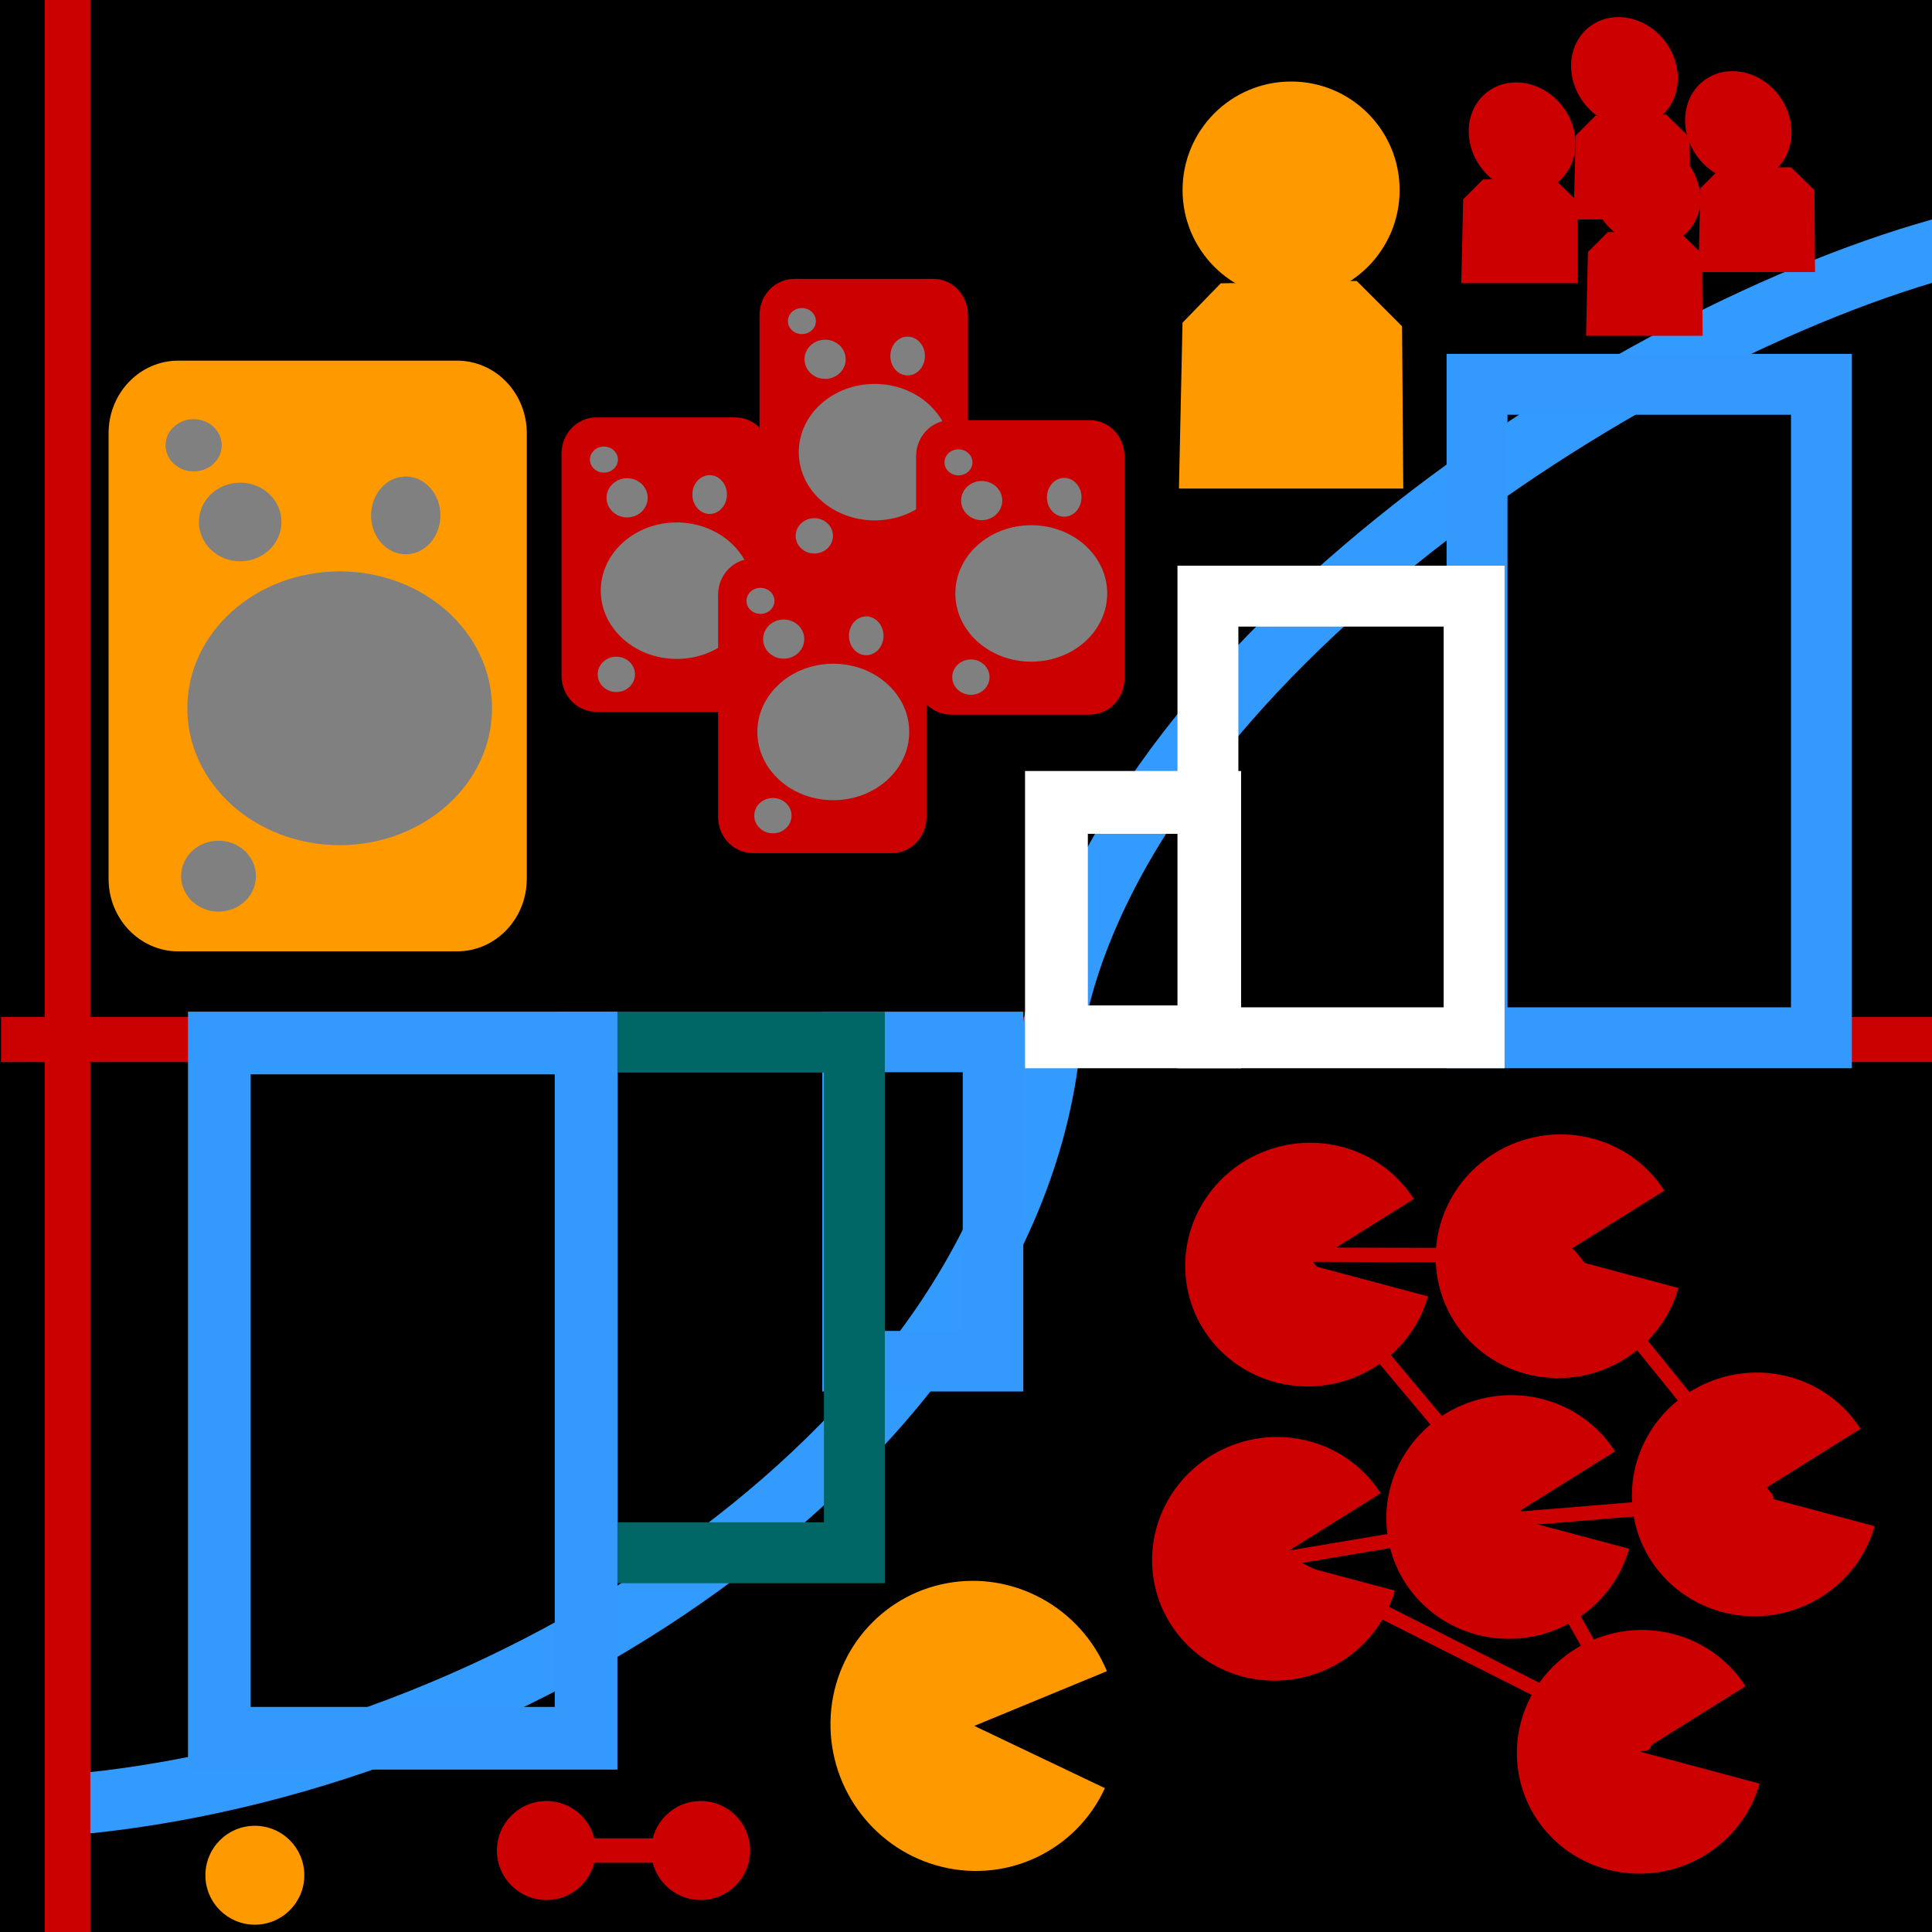 <?xml version="1.0" encoding="UTF-8" standalone="no"?>
<!-- Created with Inkscape (http://www.inkscape.org/) -->

<svg
   xmlns:dc="http://purl.org/dc/elements/1.1/"
   xmlns:cc="http://creativecommons.org/ns#"
   xmlns:rdf="http://www.w3.org/1999/02/22-rdf-syntax-ns#"
   xmlns:svg="http://www.w3.org/2000/svg"
   xmlns="http://www.w3.org/2000/svg"
   xmlns:sodipodi="http://sodipodi.sourceforge.net/DTD/sodipodi-0.dtd"
   xmlns:inkscape="http://www.inkscape.org/namespaces/inkscape"
   sodipodi:docname="level03.svg"
   viewBox="0 0 500 500"
   height="500"
   width="500"
   inkscape:version="0.91 r13725"
   version="1.1"
   id="svg3337">
  <defs
     id="defs3341" />
  <sodipodi:namedview
     inkscape:current-layer="svg3337"
     inkscape:window-maximized="1"
     inkscape:window-y="24"
     inkscape:window-x="0"
     inkscape:cy="260.74913"
     inkscape:cx="307.82905"
     inkscape:zoom="1.888"
     showgrid="false"
     id="namedview3339"
     inkscape:window-height="721"
     inkscape:window-width="1366"
     inkscape:pageshadow="2"
     inkscape:pageopacity="0"
     guidetolerance="10"
     gridtolerance="10"
     objecttolerance="10"
     borderopacity="1"
     bordercolor="#666666"
     pagecolor="#ffffff" />
  <rect
     style="color:#000000;clip-rule:nonzero;display:inline;overflow:visible;visibility:visible;opacity:1;isolation:auto;mix-blend-mode:normal;color-interpolation:sRGB;color-interpolation-filters:linearRGB;solid-color:#000000;solid-opacity:1;fill:#000000;fill-opacity:1;fill-rule:nonzero;stroke:none;stroke-width:11.5;stroke-linecap:butt;stroke-linejoin:miter;stroke-miterlimit:4;stroke-dasharray:none;stroke-dashoffset:0;stroke-opacity:1;color-rendering:auto;image-rendering:auto;shape-rendering:auto;text-rendering:auto;enable-background:accumulate"
     id="rect5874"
     width="503.178"
     height="502.119"
     x="0"
     y="-2.6382037e-07" />
  <path
     style="fill:#ff0000;fill-opacity:1;fill-rule:evenodd;stroke:#cb0000;stroke-width:11.677;stroke-linecap:butt;stroke-linejoin:miter;stroke-miterlimit:4;stroke-dasharray:none;stroke-dashoffset:0;stroke-opacity:1"
     d="m 0.261,269.017 501.199,0"
     id="path4138"
     inkscape:connector-curvature="0" />
  <path
     style="fill:none;fill-opacity:1;fill-rule:evenodd;stroke:#339bfe;stroke-width:15.76;stroke-linecap:butt;stroke-linejoin:miter;stroke-miterlimit:4;stroke-dasharray:none;stroke-opacity:1"
     d="M 506.229,63.29 C 421.232,85.326 283.573,175.737 271.374,273.326 259.175,370.916 138.319,454.655 22.457,466.652"
     id="path4153"
     inkscape:connector-curvature="0"
     sodipodi:nodetypes="czc" />
  <rect
     style="color:#000000;clip-rule:nonzero;display:inline;overflow:visible;visibility:visible;opacity:1;isolation:auto;mix-blend-mode:normal;color-interpolation:sRGB;color-interpolation-filters:linearRGB;solid-color:#000000;solid-opacity:1;fill:none;fill-opacity:0.106;fill-rule:nonzero;stroke:#3399fd;stroke-width:15.76;stroke-linecap:butt;stroke-linejoin:miter;stroke-miterlimit:7.333;stroke-dasharray:none;stroke-dashoffset:0;stroke-opacity:1;color-rendering:auto;image-rendering:auto;shape-rendering:auto;text-rendering:auto;enable-background:accumulate"
     id="rect3336"
     width="89.126"
     height="169.119"
     x="382.257"
     y="99.457" />
  <g
     id="g4777"
     transform="matrix(1.853,0,0,1.853,-328.738,-702.928)">
    <path
       id="path11"
       d="m 407.066,622.898 -18.034,-32.002 -30.435,-36.324 38.016,0.109 27.488,33.945 -33.888,2.784 -34.136,5.735 z"
       style="fill:#000000;fill-opacity:0;fill-rule:evenodd"
       inkscape:connector-curvature="0" />
    <path
       id="path13"
       d="m 407.066,622.898 -18.034,-32.002 -30.435,-36.324 38.016,0.109 27.488,33.945 -33.888,2.784 -34.136,5.735 z"
       style="fill:none;fill-rule:evenodd;stroke:#cc0000;stroke-width:2;stroke-linecap:butt;stroke-linejoin:round;stroke-miterlimit:4;stroke-dasharray:none;stroke-opacity:1"
       inkscape:connector-curvature="0" />
    <path
       id="path17"
       d="m 372.217,601.504 0,0 c -2.211,7.763 -9.622,12.996 -17.769,12.548 -8.147,-0.449 -14.805,-6.458 -15.962,-14.406 -1.157,-7.948 3.501,-15.666 11.17,-18.503 7.668,-2.837 16.252,-0.019 20.58,6.757 l -14.649,9.164 z"
       style="fill:#cc0000;fill-rule:evenodd"
       inkscape:connector-curvature="0" />
    <path
       id="path19"
       d="m 376.845,560.408 0,0 c -2.211,7.763 -9.622,12.996 -17.769,12.547 -8.147,-0.449 -14.805,-6.458 -15.962,-14.406 -1.157,-7.948 3.501,-15.666 11.17,-18.503 7.668,-2.837 16.252,-0.019 20.58,6.757 l -14.649,9.164 z"
       style="fill:#cc0000;fill-rule:evenodd"
       inkscape:connector-curvature="0" />
    <path
       id="path21"
       d="m 404.937,595.657 0,0 c -2.211,7.763 -9.622,12.996 -17.769,12.547 -8.147,-0.449 -14.805,-6.458 -15.962,-14.406 -1.157,-7.948 3.501,-15.666 11.17,-18.503 7.668,-2.837 16.252,-0.019 20.58,6.757 l -14.649,9.164 z"
       style="fill:#cc0000;fill-rule:evenodd"
       inkscape:connector-curvature="0" />
    <path
       id="path23"
       d="m 411.831,559.24 0,0 c -2.211,7.763 -9.622,12.996 -17.769,12.547 -8.147,-0.449 -14.805,-6.458 -15.962,-14.406 -1.157,-7.948 3.501,-15.666 11.17,-18.503 7.668,-2.837 16.252,-0.019 20.58,6.757 l -14.649,9.164 z"
       style="fill:#cc0000;fill-rule:evenodd"
       inkscape:connector-curvature="0" />
    <path
       id="path25"
       d="m 439.232,592.503 0,0 c -2.211,7.763 -9.622,12.996 -17.769,12.548 -8.147,-0.449 -14.805,-6.458 -15.962,-14.406 -1.157,-7.948 3.501,-15.666 11.17,-18.503 7.668,-2.837 16.252,-0.019 20.58,6.757 l -14.649,9.164 z"
       style="fill:#cc0000;fill-rule:evenodd"
       inkscape:connector-curvature="0" />
    <path
       id="path27"
       d="m 423.168,628.457 0,0 c -2.211,7.763 -9.622,12.996 -17.769,12.547 -8.147,-0.449 -14.805,-6.458 -15.962,-14.406 -1.157,-7.948 3.501,-15.666 11.17,-18.503 7.668,-2.837 16.252,-0.019 20.58,6.757 l -14.649,9.164 z"
       style="fill:#cc0000;fill-rule:evenodd"
       inkscape:connector-curvature="0" />
  </g>
  <rect
     style="color:#000000;clip-rule:nonzero;display:inline;overflow:visible;visibility:visible;opacity:1;isolation:auto;mix-blend-mode:normal;color-interpolation:sRGB;color-interpolation-filters:linearRGB;solid-color:#000000;solid-opacity:1;fill:none;fill-opacity:0.106;fill-rule:nonzero;stroke:#3399fd;stroke-width:15.673;stroke-linecap:butt;stroke-linejoin:miter;stroke-miterlimit:7.333;stroke-dasharray:none;stroke-dashoffset:0;stroke-opacity:1;color-rendering:auto;image-rendering:auto;shape-rendering:auto;text-rendering:auto;enable-background:accumulate"
     id="rect3336-3-6-3"
     width="36.346"
     height="82.618"
     x="-256.988"
     y="-352.277"
     transform="scale(-1,-1)" />
  <rect
     style="color:#000000;clip-rule:nonzero;display:inline;overflow:visible;visibility:visible;opacity:1;isolation:auto;mix-blend-mode:normal;color-interpolation:sRGB;color-interpolation-filters:linearRGB;solid-color:#000000;solid-opacity:1;fill:none;fill-opacity:0.106;fill-rule:nonzero;stroke:#006666;stroke-width:15.76;stroke-linecap:butt;stroke-linejoin:miter;stroke-miterlimit:7.333;stroke-dasharray:none;stroke-dashoffset:0;stroke-opacity:1;color-rendering:auto;image-rendering:auto;shape-rendering:auto;text-rendering:auto;enable-background:accumulate"
     id="rect3336-3-67"
     width="69.062"
     height="132.148"
     x="-221.112"
     y="-401.85"
     transform="scale(-1,-1)" />
  <rect
     style="color:#000000;clip-rule:nonzero;display:inline;overflow:visible;visibility:visible;opacity:1;isolation:auto;mix-blend-mode:normal;color-interpolation:sRGB;color-interpolation-filters:linearRGB;solid-color:#000000;solid-opacity:1;fill:none;fill-opacity:0.106;fill-rule:nonzero;stroke:#3399fd;stroke-width:16.22;stroke-linecap:butt;stroke-linejoin:miter;stroke-miterlimit:7.333;stroke-dasharray:none;stroke-dashoffset:0;stroke-opacity:1;color-rendering:auto;image-rendering:auto;shape-rendering:auto;text-rendering:auto;enable-background:accumulate"
     id="rect3336-5"
     width="94.912"
     height="179.928"
     x="-151.675"
     y="-449.86"
     transform="scale(-1,-1)" />
  <path
     inkscape:connector-curvature="0"
     style="fill:#ff9900;fill-rule:evenodd"
     d="m 285.947,462.775 0,0 c -7.378,16.032 -24.941,24.536 -42.1,20.385 -17.158,-4.151 -29.222,-19.821 -28.917,-37.564 0.305,-17.743 12.894,-32.708 30.178,-35.872 17.284,-3.164 34.538,6.337 41.359,22.775 l -34.317,14.163 z"
     id="path15" />
  <circle
     style="color:#000000;clip-rule:nonzero;display:inline;overflow:visible;visibility:visible;opacity:1;isolation:auto;mix-blend-mode:normal;color-interpolation:sRGB;color-interpolation-filters:linearRGB;solid-color:#000000;solid-opacity:1;fill:#ff9900;fill-opacity:1;fill-rule:nonzero;stroke:none;stroke-width:2;stroke-linecap:butt;stroke-linejoin:miter;stroke-miterlimit:4;stroke-dasharray:none;stroke-dashoffset:0;stroke-opacity:1;color-rendering:auto;image-rendering:auto;shape-rendering:auto;text-rendering:auto;enable-background:accumulate"
     id="path4826-3"
     cx="65.958"
     cy="485.31"
     r="12.8" />
  <g
     id="g5704"
     transform="matrix(1.051,0,0,1.051,6.559,-25.532)">
    <circle
       r="12.182"
       cy="479.966"
       cx="128.297"
       id="path4826-3-5"
       style="color:#000000;clip-rule:nonzero;display:inline;overflow:visible;visibility:visible;opacity:1;isolation:auto;mix-blend-mode:normal;color-interpolation:sRGB;color-interpolation-filters:linearRGB;solid-color:#000000;solid-opacity:1;fill:#cc0000;fill-opacity:1;fill-rule:nonzero;stroke:none;stroke-width:2;stroke-linecap:butt;stroke-linejoin:miter;stroke-miterlimit:4;stroke-dasharray:none;stroke-dashoffset:0;stroke-opacity:1;color-rendering:auto;image-rendering:auto;shape-rendering:auto;text-rendering:auto;enable-background:accumulate" />
    <circle
       r="12.182"
       cy="479.966"
       cx="166.297"
       id="path4826-3-5-6"
       style="color:#000000;clip-rule:nonzero;display:inline;overflow:visible;visibility:visible;opacity:1;isolation:auto;mix-blend-mode:normal;color-interpolation:sRGB;color-interpolation-filters:linearRGB;solid-color:#000000;solid-opacity:1;fill:#cc0000;fill-opacity:1;fill-rule:nonzero;stroke:none;stroke-width:2;stroke-linecap:butt;stroke-linejoin:miter;stroke-miterlimit:4;stroke-dasharray:none;stroke-dashoffset:0;stroke-opacity:1;color-rendering:auto;image-rendering:auto;shape-rendering:auto;text-rendering:auto;enable-background:accumulate" />
    <path
       inkscape:connector-curvature="0"
       id="path4929"
       d="m 127.5,479.966 32.839,0"
       style="fill:none;fill-rule:evenodd;stroke:#cc0000;stroke-width:6;stroke-linecap:butt;stroke-linejoin:miter;stroke-miterlimit:4;stroke-dasharray:none;stroke-opacity:1" />
  </g>
  <flowRoot
     xml:space="preserve"
     id="flowRoot4945"
     style="font-style:normal;font-variant:normal;font-weight:normal;font-stretch:normal;font-size:13.133px;line-height:125%;font-family:Helvetica;-inkscape-font-specification:Sans;text-align:start;letter-spacing:0px;word-spacing:0px;writing-mode:lr-tb;text-anchor:start;fill:#000000;fill-opacity:1;stroke:none;stroke-width:1px;stroke-linecap:butt;stroke-linejoin:miter;stroke-opacity:1"><flowRegion
       id="flowRegion4947"><rect
         id="rect4949"
         width="1.113"
         height="36.729"
         x="134.465"
         y="61.63" /></flowRegion><flowPara
       id="flowPara4951" /></flowRoot>  <path
     style="fill:#ff0000;fill-opacity:1;fill-rule:evenodd;stroke:#cb0000;stroke-width:11.805;stroke-linecap:butt;stroke-linejoin:miter;stroke-miterlimit:4;stroke-dasharray:none;stroke-dashoffset:0;stroke-opacity:1"
     d="m 17.467,-0.24 0,504.076"
     id="path4138-8"
     inkscape:connector-curvature="0" />
  <g
     id="g5174"
     transform="matrix(1.613,0,0,1.613,-444.871,220.351)">
    <path
       id="path29"
       d="m 293.225,-67.108 0,0 c 0,-6.427 5.007,-11.637 11.183,-11.637 l 44.732,0 0,0 c 2.966,0 5.811,1.226 7.908,3.408 2.097,2.182 3.276,5.142 3.276,8.229 l 0,71.503 c 0,6.427 -5.007,11.637 -11.183,11.637 l -44.732,0 c -6.176,0 -11.183,-5.21 -11.183,-11.637 z"
       style="fill:#ff9900;fill-rule:evenodd"
       inkscape:connector-curvature="0" />
    <path
       id="path31"
       d="m 305.859,-22.969 0,0 c 0,-12.129 10.944,-21.962 24.444,-21.962 l 0,0 c 13.5,0 24.444,9.833 24.444,21.962 l 0,0 c 0,12.129 -10.944,21.962 -24.444,21.962 l 0,0 c -13.5,0 -24.444,-9.833 -24.444,-21.962 z"
       style="fill:#808080;fill-opacity:1;fill-rule:evenodd"
       inkscape:connector-curvature="0" />
    <path
       id="path33"
       d="m 302.369,-65.164 0,0 c 0,-2.314 2.016,-4.189 4.504,-4.189 l 0,0 c 2.487,0 4.504,1.875 4.504,4.189 l 0,0 c 0,2.314 -2.016,4.189 -4.504,4.189 l 0,0 c -2.487,0 -4.504,-1.875 -4.504,-4.189 z"
       style="fill:#808080;fill-opacity:1;fill-rule:evenodd"
       inkscape:connector-curvature="0" />
    <path
       id="path35"
       d="m 307.72,-52.859 0,0 c 0,-3.484 2.965,-6.308 6.623,-6.308 l 0,0 c 3.658,0 6.623,2.824 6.623,6.308 l 0,0 c 0,3.484 -2.965,6.308 -6.623,6.308 l 0,0 c -3.658,0 -6.623,-2.824 -6.623,-6.308 z"
       style="fill:#808080;fill-opacity:1;fill-rule:evenodd"
       inkscape:connector-curvature="0" />
    <path
       id="path37"
       d="m 335.341,-53.916 0,0 c 0,-3.448 2.491,-6.243 5.563,-6.243 l 0,0 c 3.072,0 5.563,2.795 5.563,6.243 l 0,0 c 0,3.448 -2.491,6.243 -5.563,6.243 l 0,0 c -3.073,0 -5.563,-2.795 -5.563,-6.243 z"
       style="fill:#808080;fill-opacity:1;fill-rule:evenodd"
       inkscape:connector-curvature="0" />
    <path
       id="path39"
       d="m 304.864,3.968 0,0 c 0,-3.141 2.687,-5.687 6.002,-5.687 l 0,0 c 3.315,0 6.002,2.546 6.002,5.687 l 0,0 c 0,3.141 -2.687,5.687 -6.002,5.687 l 0,0 c -3.315,0 -6.002,-2.546 -6.002,-5.687 z"
       style="fill:#808080;fill-opacity:1;fill-rule:evenodd"
       inkscape:connector-curvature="0" />
  </g>
  <g
     id="g5659"
     transform="matrix(1.271,0,0,1.271,-52.607,-22.693)">
    <path
       id="path29-5-1-8"
       d="m 196.04,82.003 0,0 c 0,-4.066 3.167,-7.361 7.074,-7.361 l 28.297,0 0,0 c 1.876,0 3.676,0.776 5.002,2.156 1.327,1.381 2.072,3.253 2.072,5.205 l 0,45.232 c 0,4.066 -3.167,7.361 -7.074,7.361 l -28.297,0 c -3.907,0 -7.074,-3.296 -7.074,-7.361 z"
       style="fill:#cc0000;fill-opacity:1;fill-rule:evenodd"
       inkscape:connector-curvature="0" />
    <path
       id="path31-2-2-0"
       d="m 204.032,109.924 0,0 c 0,-7.673 6.923,-13.893 15.463,-13.893 l 0,0 c 8.54,0 15.463,6.22 15.463,13.893 l 0,0 c 0,7.673 -6.923,13.893 -15.463,13.893 l 0,0 c -8.54,0 -15.463,-6.22 -15.463,-13.893 z"
       style="fill:#808080;fill-opacity:1;fill-rule:evenodd"
       inkscape:connector-curvature="0" />
    <path
       id="path33-9-0-9"
       d="m 201.824,83.232 0,0 c 0,-1.463 1.276,-2.65 2.849,-2.65 l 0,0 c 1.574,0 2.849,1.186 2.849,2.65 l 0,0 c 0,1.463 -1.276,2.65 -2.849,2.65 l 0,0 c -1.574,0 -2.849,-1.186 -2.849,-2.65 z"
       style="fill:#808080;fill-opacity:1;fill-rule:evenodd"
       inkscape:connector-curvature="0" />
    <path
       id="path35-7-3-5"
       d="m 205.21,91.016 0,0 c 0,-2.204 1.876,-3.99 4.189,-3.99 l 0,0 c 2.314,0 4.189,1.786 4.189,3.99 l 0,0 c 0,2.204 -1.876,3.99 -4.189,3.99 l 0,0 c -2.314,0 -4.189,-1.786 -4.189,-3.99 z"
       style="fill:#808080;fill-opacity:1;fill-rule:evenodd"
       inkscape:connector-curvature="0" />
    <path
       id="path37-7-2-2"
       d="m 222.682,90.347 0,0 c 0,-2.181 1.576,-3.949 3.519,-3.949 l 0,0 c 1.944,0 3.519,1.768 3.519,3.949 l 0,0 c 0,2.181 -1.576,3.949 -3.519,3.949 l 0,0 c -1.944,0 -3.519,-1.768 -3.519,-3.949 z"
       style="fill:#808080;fill-opacity:1;fill-rule:evenodd"
       inkscape:connector-curvature="0" />
    <path
       id="path39-6-8-1"
       d="m 203.402,126.964 0,0 c 0,-1.987 1.7,-3.598 3.797,-3.598 l 0,0 c 2.097,0 3.797,1.611 3.797,3.598 l 0,0 c 0,1.987 -1.7,3.598 -3.797,3.598 l 0,0 c -2.097,0 -3.797,-1.611 -3.797,-3.598 z"
       style="fill:#808080;fill-opacity:1;fill-rule:evenodd"
       inkscape:connector-curvature="0" />
    <path
       id="path29-5-1"
       d="m 155.726,110.207 0,0 c 0,-4.066 3.167,-7.361 7.074,-7.361 l 28.297,0 0,0 c 1.876,0 3.676,0.776 5.002,2.156 1.327,1.381 2.072,3.253 2.072,5.205 l 0,45.232 c 0,4.066 -3.167,7.361 -7.074,7.361 l -28.297,0 c -3.907,0 -7.074,-3.296 -7.074,-7.361 z"
       style="fill:#cc0000;fill-opacity:1;fill-rule:evenodd"
       inkscape:connector-curvature="0" />
    <path
       id="path31-2-2"
       d="m 163.718,138.129 0,0 c 0,-7.673 6.923,-13.893 15.463,-13.893 l 0,0 c 8.54,0 15.463,6.22 15.463,13.893 l 0,0 c 0,7.673 -6.923,13.893 -15.463,13.893 l 0,0 c -8.54,0 -15.463,-6.22 -15.463,-13.893 z"
       style="fill:#808080;fill-opacity:1;fill-rule:evenodd"
       inkscape:connector-curvature="0" />
    <path
       id="path33-9-0"
       d="m 161.51,111.437 0,0 c 0,-1.463 1.276,-2.65 2.849,-2.65 l 0,0 c 1.574,0 2.849,1.186 2.849,2.65 l 0,0 c 0,1.463 -1.276,2.65 -2.849,2.65 l 0,0 c -1.574,0 -2.849,-1.186 -2.849,-2.65 z"
       style="fill:#808080;fill-opacity:1;fill-rule:evenodd"
       inkscape:connector-curvature="0" />
    <path
       id="path35-7-3"
       d="m 164.895,119.221 0,0 c 0,-2.204 1.876,-3.99 4.189,-3.99 l 0,0 c 2.314,0 4.189,1.786 4.189,3.99 l 0,0 c 0,2.204 -1.876,3.99 -4.189,3.99 l 0,0 c -2.314,0 -4.189,-1.786 -4.189,-3.99 z"
       style="fill:#808080;fill-opacity:1;fill-rule:evenodd"
       inkscape:connector-curvature="0" />
    <path
       id="path37-7-2"
       d="m 182.368,118.552 0,0 c 0,-2.181 1.576,-3.949 3.519,-3.949 l 0,0 c 1.944,0 3.519,1.768 3.519,3.949 l 0,0 c 0,2.181 -1.576,3.949 -3.519,3.949 l 0,0 c -1.944,0 -3.519,-1.768 -3.519,-3.949 z"
       style="fill:#808080;fill-opacity:1;fill-rule:evenodd"
       inkscape:connector-curvature="0" />
    <path
       id="path39-6-8"
       d="m 163.088,155.169 0,0 c 0,-1.987 1.7,-3.598 3.797,-3.598 l 0,0 c 2.097,0 3.797,1.611 3.797,3.598 l 0,0 c 0,1.987 -1.7,3.598 -3.797,3.598 l 0,0 c -2.097,0 -3.797,-1.611 -3.797,-3.598 z"
       style="fill:#808080;fill-opacity:1;fill-rule:evenodd"
       inkscape:connector-curvature="0" />
    <path
       id="path29-5-1-8-6"
       d="m 227.921,110.769 0,0 c 0,-4.066 3.167,-7.361 7.074,-7.361 l 28.297,0 0,0 c 1.876,0 3.676,0.776 5.002,2.156 1.327,1.381 2.072,3.253 2.072,5.205 l 0,45.232 c 0,4.066 -3.167,7.361 -7.074,7.361 l -28.297,0 c -3.907,0 -7.074,-3.296 -7.074,-7.361 z"
       style="fill:#cc0000;fill-opacity:1;fill-rule:evenodd"
       inkscape:connector-curvature="0" />
    <path
       id="path31-2-2-0-1"
       d="m 235.914,138.69 0,0 c 0,-7.673 6.923,-13.893 15.463,-13.893 l 0,0 c 8.54,0 15.463,6.22 15.463,13.893 l 0,0 c 0,7.673 -6.923,13.893 -15.463,13.893 l 0,0 c -8.54,0 -15.463,-6.22 -15.463,-13.893 z"
       style="fill:#808080;fill-opacity:1;fill-rule:evenodd"
       inkscape:connector-curvature="0" />
    <path
       id="path33-9-0-9-6"
       d="m 233.706,111.999 0,0 c 0,-1.463 1.276,-2.65 2.849,-2.65 l 0,0 c 1.574,0 2.849,1.186 2.849,2.65 l 0,0 c 0,1.463 -1.276,2.65 -2.849,2.65 l 0,0 c -1.574,0 -2.849,-1.186 -2.849,-2.65 z"
       style="fill:#808080;fill-opacity:1;fill-rule:evenodd"
       inkscape:connector-curvature="0" />
    <path
       id="path35-7-3-5-0"
       d="m 237.091,119.782 0,0 c 0,-2.204 1.876,-3.99 4.189,-3.99 l 0,0 c 2.314,0 4.189,1.786 4.189,3.99 l 0,0 c 0,2.204 -1.876,3.99 -4.189,3.99 l 0,0 c -2.314,0 -4.189,-1.786 -4.189,-3.99 z"
       style="fill:#808080;fill-opacity:1;fill-rule:evenodd"
       inkscape:connector-curvature="0" />
    <path
       id="path37-7-2-2-9"
       d="m 254.563,119.114 0,0 c 0,-2.181 1.576,-3.949 3.519,-3.949 l 0,0 c 1.944,0 3.519,1.768 3.519,3.949 l 0,0 c 0,2.181 -1.576,3.949 -3.519,3.949 l 0,0 c -1.944,0 -3.519,-1.768 -3.519,-3.949 z"
       style="fill:#808080;fill-opacity:1;fill-rule:evenodd"
       inkscape:connector-curvature="0" />
    <path
       id="path39-6-8-1-1"
       d="m 235.284,155.731 0,0 c 0,-1.987 1.7,-3.598 3.797,-3.598 l 0,0 c 2.097,0 3.797,1.611 3.797,3.598 l 0,0 c 0,1.987 -1.7,3.598 -3.797,3.598 l 0,0 c -2.097,0 -3.797,-1.611 -3.797,-3.598 z"
       style="fill:#808080;fill-opacity:1;fill-rule:evenodd"
       inkscape:connector-curvature="0" />
    <path
       id="path29-5-1-1"
       d="m 187.607,138.974 0,0 c 0,-4.066 3.167,-7.361 7.074,-7.361 l 28.297,0 0,0 c 1.876,0 3.676,0.776 5.002,2.156 1.327,1.381 2.072,3.253 2.072,5.205 l 0,45.232 c 0,4.066 -3.167,7.361 -7.074,7.361 l -28.297,0 c -3.907,0 -7.074,-3.296 -7.074,-7.361 z"
       style="fill:#cc0000;fill-opacity:1;fill-rule:evenodd"
       inkscape:connector-curvature="0" />
    <path
       id="path31-2-2-5"
       d="m 195.6,166.895 0,0 c 0,-7.673 6.923,-13.893 15.463,-13.893 l 0,0 c 8.54,0 15.463,6.22 15.463,13.893 l 0,0 c 0,7.673 -6.923,13.893 -15.463,13.893 l 0,0 c -8.54,0 -15.463,-6.22 -15.463,-13.893 z"
       style="fill:#808080;fill-opacity:1;fill-rule:evenodd"
       inkscape:connector-curvature="0" />
    <path
       id="path33-9-0-0"
       d="m 193.392,140.203 0,0 c 0,-1.463 1.276,-2.65 2.849,-2.65 l 0,0 c 1.574,0 2.849,1.186 2.849,2.65 l 0,0 c 0,1.463 -1.276,2.65 -2.849,2.65 l 0,0 c -1.574,0 -2.849,-1.186 -2.849,-2.65 z"
       style="fill:#808080;fill-opacity:1;fill-rule:evenodd"
       inkscape:connector-curvature="0" />
    <path
       id="path35-7-3-9"
       d="m 196.777,147.987 0,0 c 0,-2.204 1.876,-3.99 4.189,-3.99 l 0,0 c 2.314,0 4.189,1.786 4.189,3.99 l 0,0 c 0,2.204 -1.876,3.99 -4.189,3.99 l 0,0 c -2.314,0 -4.189,-1.786 -4.189,-3.99 z"
       style="fill:#808080;fill-opacity:1;fill-rule:evenodd"
       inkscape:connector-curvature="0" />
    <path
       id="path37-7-2-4"
       d="m 214.249,147.318 0,0 c 0,-2.181 1.576,-3.949 3.519,-3.949 l 0,0 c 1.944,0 3.519,1.768 3.519,3.949 l 0,0 c 0,2.181 -1.576,3.949 -3.519,3.949 l 0,0 c -1.944,0 -3.519,-1.768 -3.519,-3.949 z"
       style="fill:#808080;fill-opacity:1;fill-rule:evenodd"
       inkscape:connector-curvature="0" />
    <path
       id="path39-6-8-9"
       d="m 194.97,183.935 0,0 c 0,-1.987 1.7,-3.598 3.797,-3.598 l 0,0 c 2.097,0 3.797,1.611 3.797,3.598 l 0,0 c 0,1.987 -1.7,3.598 -3.797,3.598 l 0,0 c -2.097,0 -3.797,-1.611 -3.797,-3.598 z"
       style="fill:#808080;fill-opacity:1;fill-rule:evenodd"
       inkscape:connector-curvature="0" />
  </g>
  <rect
     style="color:#000000;clip-rule:nonzero;display:inline;overflow:visible;visibility:visible;opacity:1;isolation:auto;mix-blend-mode:normal;color-interpolation:sRGB;color-interpolation-filters:linearRGB;solid-color:#000000;solid-opacity:1;fill:none;fill-opacity:0.106;fill-rule:nonzero;stroke:#ffffff;stroke-width:16.256;stroke-linecap:butt;stroke-linejoin:miter;stroke-miterlimit:7.333;stroke-dasharray:none;stroke-dashoffset:0;stroke-opacity:1;color-rendering:auto;image-rendering:auto;shape-rendering:auto;text-rendering:auto;enable-background:accumulate"
     id="rect3336-3-6"
     width="39.657"
     height="60.665"
     x="273.407"
     y="207.664" />
  <rect
     style="color:#000000;clip-rule:nonzero;display:inline;overflow:visible;visibility:visible;opacity:1;isolation:auto;mix-blend-mode:normal;color-interpolation:sRGB;color-interpolation-filters:linearRGB;solid-color:#000000;solid-opacity:1;fill:none;fill-opacity:0.106;fill-rule:nonzero;stroke:#ffffff;stroke-width:15.76;stroke-linecap:butt;stroke-linejoin:miter;stroke-miterlimit:7.333;stroke-dasharray:none;stroke-dashoffset:0;stroke-opacity:1;color-rendering:auto;image-rendering:auto;shape-rendering:auto;text-rendering:auto;enable-background:accumulate"
     id="rect3336-3"
     width="68.89"
     height="114.295"
     x="312.609"
     y="154.281" />
  <g
     id="g5556"
     transform="matrix(1.166,0,0,1.166,-30.385,-24.285)">
    <circle
       r="24.089"
       cy="63.011"
       cx="312.625"
       id="path5026"
       style="color:#000000;clip-rule:nonzero;display:inline;overflow:visible;visibility:visible;opacity:1;isolation:auto;mix-blend-mode:normal;color-interpolation:sRGB;color-interpolation-filters:linearRGB;solid-color:#000000;solid-opacity:1;fill:#ff9900;fill-opacity:1;fill-rule:nonzero;stroke:none;stroke-width:6;stroke-linecap:butt;stroke-linejoin:miter;stroke-miterlimit:4;stroke-dasharray:none;stroke-dashoffset:0;stroke-opacity:1;color-rendering:auto;image-rendering:auto;shape-rendering:auto;text-rendering:auto;enable-background:accumulate" />
    <path
       inkscape:connector-curvature="0"
       id="path5028"
       d="m 297,83.716 -8.475,8.739 -0.794,36.811 49.788,0 L 337.254,93.25 327.191,83.186 Z"
       style="fill:#ff9900;fill-opacity:1;fill-rule:evenodd;stroke:none;stroke-width:1px;stroke-linecap:butt;stroke-linejoin:miter;stroke-opacity:1" />
  </g>
  <g
     id="g5568"
     transform="matrix(0.606,0,0,0.589,166.337,0.352)">
    <path
       inkscape:connector-curvature="0"
       id="path5028-4-9-7-4"
       d="m 406.85,50.257 -8.475,8.739 -0.794,36.811 49.788,0 -0.265,-36.017 -10.064,-10.064 z"
       style="fill:#cc0000;fill-opacity:1;fill-rule:evenodd;stroke:none;stroke-width:1px;stroke-linecap:butt;stroke-linejoin:miter;stroke-opacity:1" />
    <ellipse
       transform="matrix(0.752,-0.66,0.66,0.752,0,0)"
       ry="24.924"
       rx="21.955"
       cy="345.437"
       cx="266.492"
       id="path5026-3-4"
       style="color:#000000;clip-rule:nonzero;display:inline;overflow:visible;visibility:visible;opacity:1;isolation:auto;mix-blend-mode:normal;color-interpolation:sRGB;color-interpolation-filters:linearRGB;solid-color:#000000;solid-opacity:1;fill:#cc0000;fill-opacity:1;fill-rule:nonzero;stroke:none;stroke-width:6;stroke-linecap:butt;stroke-linejoin:miter;stroke-miterlimit:4;stroke-dasharray:none;stroke-dashoffset:0;stroke-opacity:1;color-rendering:auto;image-rendering:auto;shape-rendering:auto;text-rendering:auto;enable-background:accumulate" />
    <path
       inkscape:connector-curvature="0"
       id="path5028-4-9"
       d="m 412.138,101.401 -8.475,8.739 -0.794,36.811 49.788,0 -0.265,-36.017 -10.064,-10.064 z"
       style="fill:#cc0000;fill-opacity:1;fill-rule:evenodd;stroke:none;stroke-width:1px;stroke-linecap:butt;stroke-linejoin:miter;stroke-opacity:1" />
    <ellipse
       transform="matrix(0.866,-0.5,0.5,0.866,0,0)"
       ry="24.924"
       rx="21.955"
       cy="281.494"
       cx="377.759"
       id="path5026-3-4-1"
       style="color:#000000;clip-rule:nonzero;display:inline;overflow:visible;visibility:visible;opacity:1;isolation:auto;mix-blend-mode:normal;color-interpolation:sRGB;color-interpolation-filters:linearRGB;solid-color:#000000;solid-opacity:1;fill:#cc0000;fill-opacity:1;fill-rule:nonzero;stroke:none;stroke-width:6;stroke-linecap:butt;stroke-linejoin:miter;stroke-miterlimit:4;stroke-dasharray:none;stroke-dashoffset:0;stroke-opacity:1;color-rendering:auto;image-rendering:auto;shape-rendering:auto;text-rendering:auto;enable-background:accumulate" />
    <path
       inkscape:connector-curvature="0"
       id="path5028-4-9-7"
       d="m 460.138,73.401 -8.475,8.739 -0.794,36.811 49.788,0 -0.265,-36.017 -10.064,-10.064 z"
       style="fill:#cc0000;fill-opacity:1;fill-rule:evenodd;stroke:none;stroke-width:1px;stroke-linecap:butt;stroke-linejoin:miter;stroke-opacity:1" />
    <ellipse
       transform="matrix(0.854,-0.52,0.52,0.854,0,0)"
       ry="24.924"
       rx="21.955"
       cy="246.405"
       cx="289.717"
       id="path5026-3-4-5"
       style="color:#000000;clip-rule:nonzero;display:inline;overflow:visible;visibility:visible;opacity:1;isolation:auto;mix-blend-mode:normal;color-interpolation:sRGB;color-interpolation-filters:linearRGB;solid-color:#000000;solid-opacity:1;fill:#cc0000;fill-opacity:1;fill-rule:nonzero;stroke:none;stroke-width:6;stroke-linecap:butt;stroke-linejoin:miter;stroke-miterlimit:4;stroke-dasharray:none;stroke-dashoffset:0;stroke-opacity:1;color-rendering:auto;image-rendering:auto;shape-rendering:auto;text-rendering:auto;enable-background:accumulate" />
    <path
       inkscape:connector-curvature="0"
       id="path5028-4-9-76"
       d="m 358.85,78.257 -8.475,8.739 -0.794,36.811 49.788,0 -0.265,-36.017 -10.064,-10.064 z"
       style="fill:#cc0000;fill-opacity:1;fill-rule:evenodd;stroke:none;stroke-width:1px;stroke-linecap:butt;stroke-linejoin:miter;stroke-opacity:1" />
    <ellipse
       transform="matrix(0.854,-0.52,0.52,0.854,0,0)"
       ry="24.924"
       rx="21.955"
       cy="244.625"
       cx="341.985"
       id="path5026-3-4-1-2"
       style="color:#000000;clip-rule:nonzero;display:inline;overflow:visible;visibility:visible;opacity:1;isolation:auto;mix-blend-mode:normal;color-interpolation:sRGB;color-interpolation-filters:linearRGB;solid-color:#000000;solid-opacity:1;fill:#cc0000;fill-opacity:1;fill-rule:nonzero;stroke:none;stroke-width:6;stroke-linecap:butt;stroke-linejoin:miter;stroke-miterlimit:4;stroke-dasharray:none;stroke-dashoffset:0;stroke-opacity:1;color-rendering:auto;image-rendering:auto;shape-rendering:auto;text-rendering:auto;enable-background:accumulate" />
  </g>
</svg>
